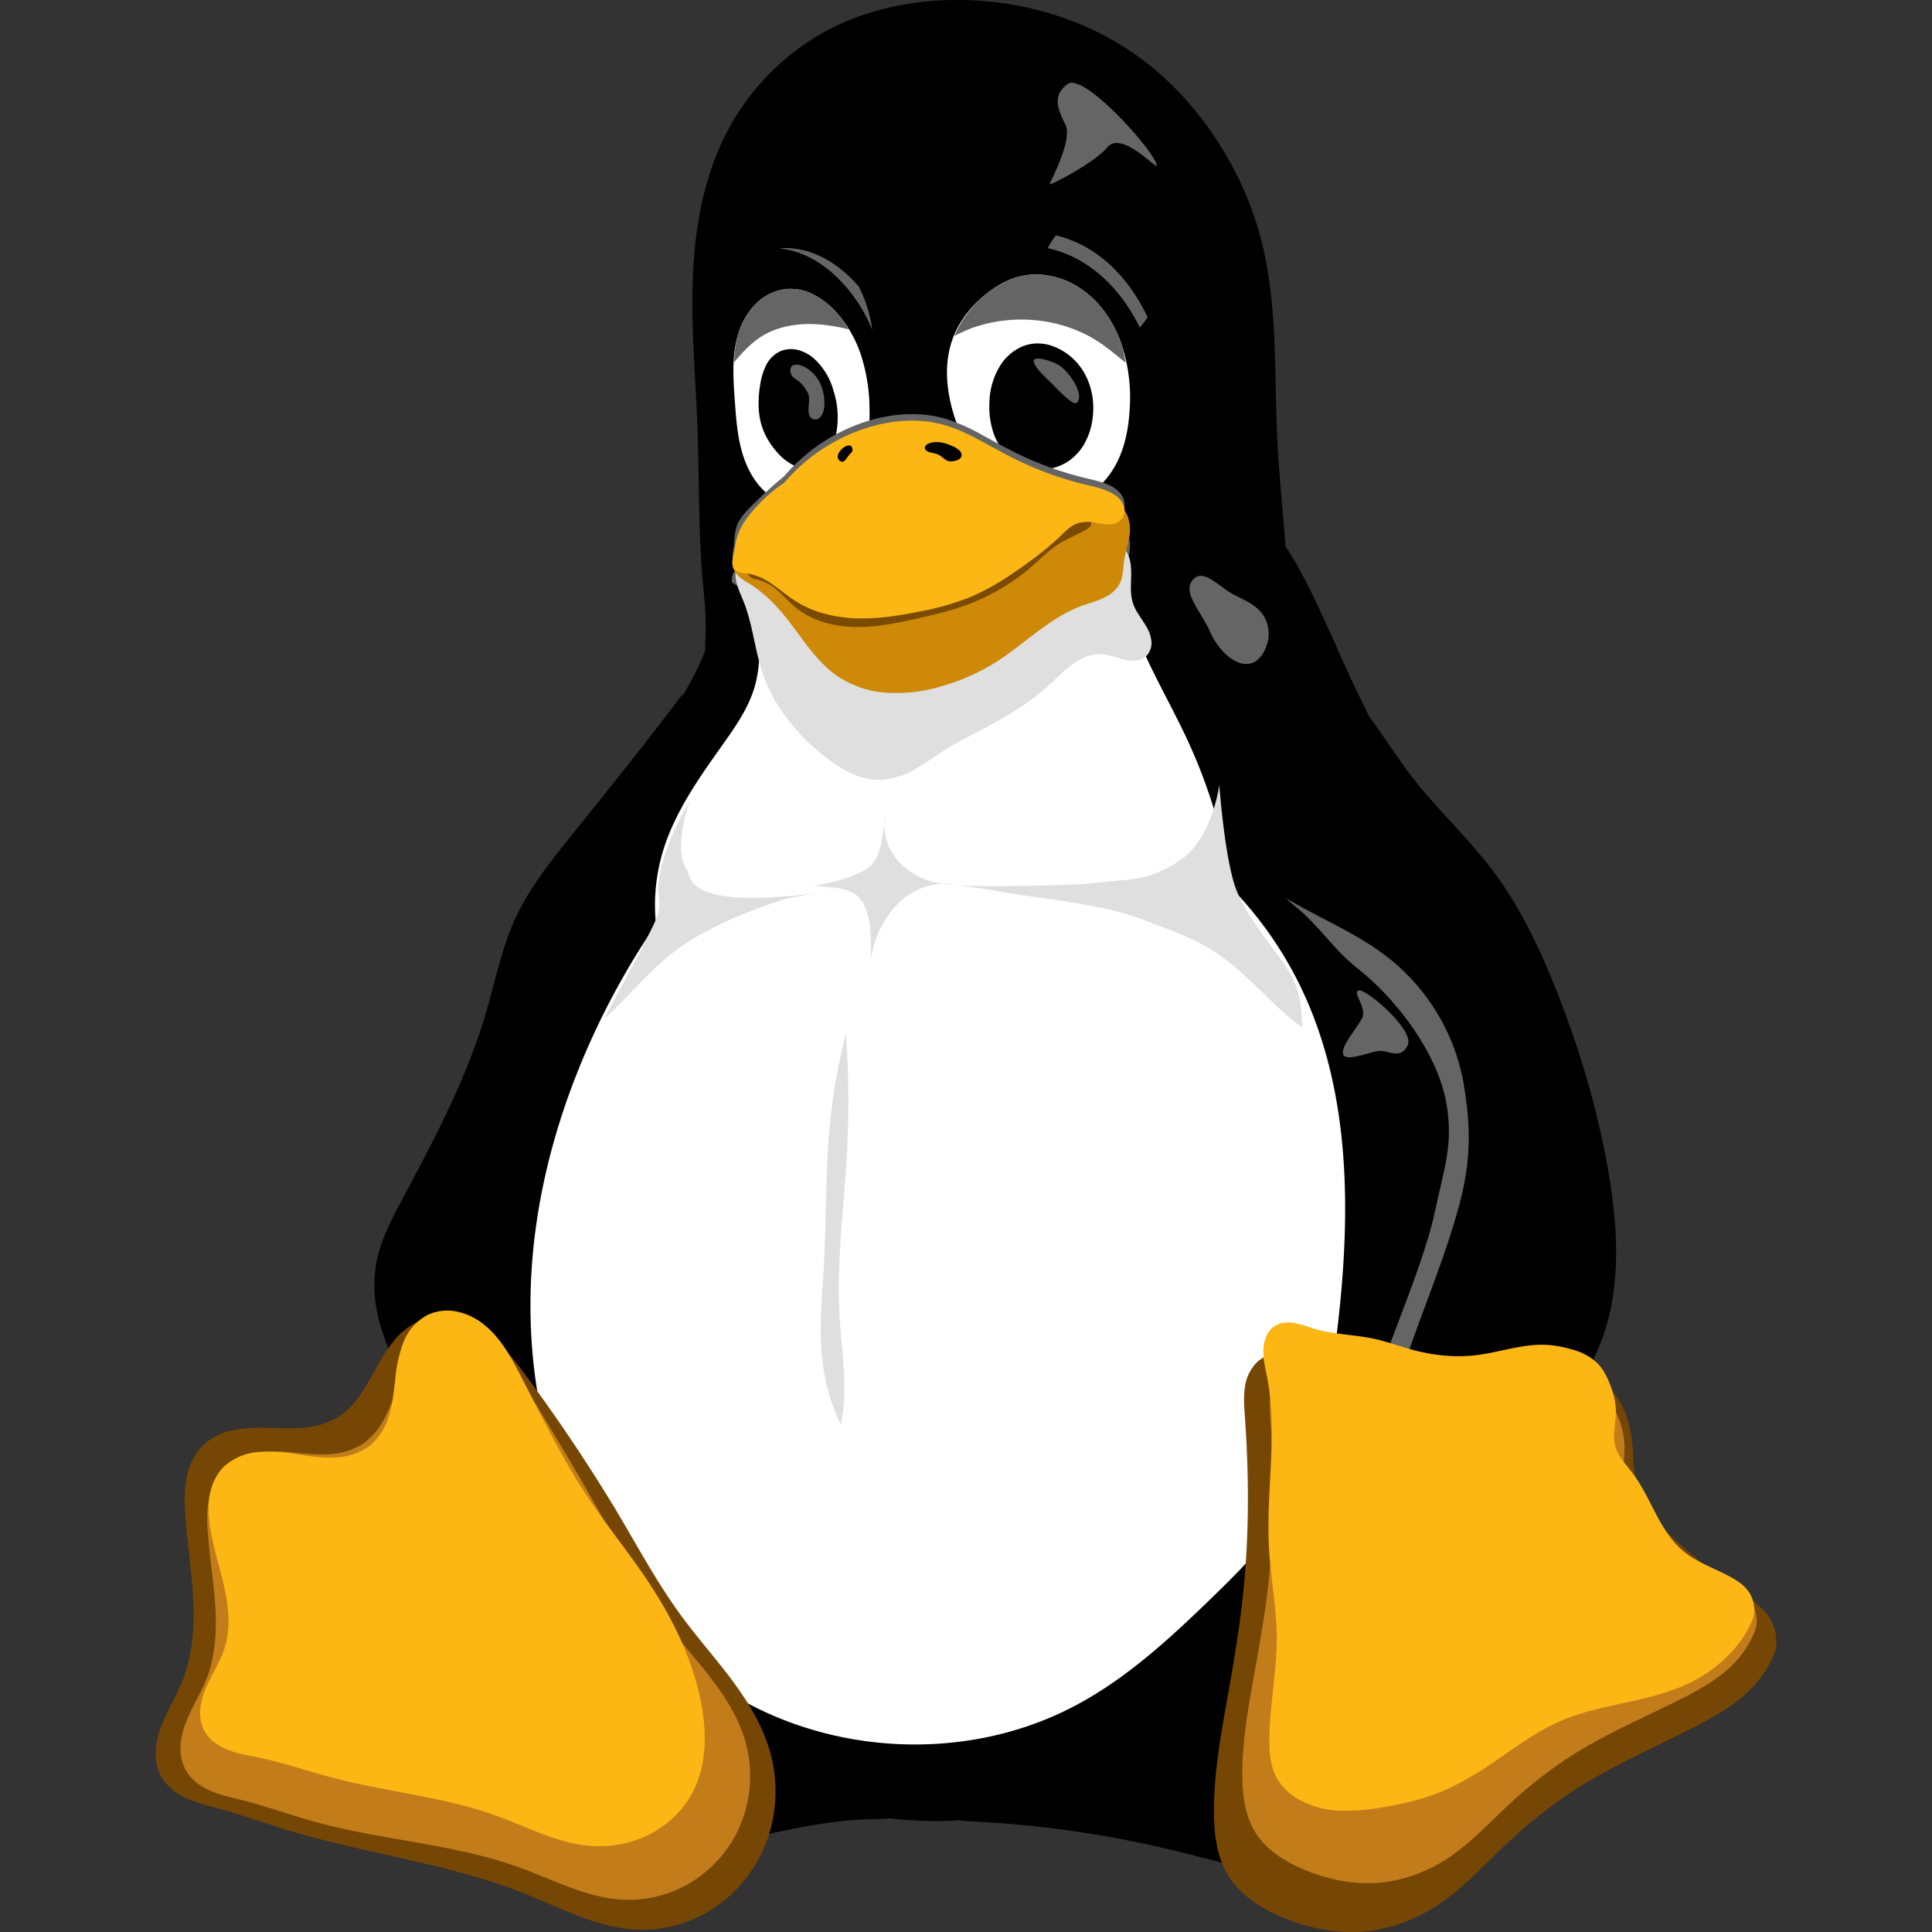 <svg xmlns="http://www.w3.org/2000/svg" viewBox="0 0 32 32"><rect x="0" y="0" width="32" height="32" fill="#333333" stroke="none"/><style>.icon-white{fill:#fff}.icon-vs-action-orange{fill:#c27d1a}.icon-vso-bg{fill:#656565}.graph-yellow{fill:#fcb714}.graph-lightgrey{fill:#dfdfdf}.icon-canvas-transparent{opacity:0;fill:#f6f6f6}.brand-linux-darkbrown{fill:#764704}.st0{fill:#cd8907}.st1{fill:#7a4b00}</style><path class="icon-canvas-transparent" d="M32 32H0V0h32v32z" id="canvas"/><g id="iconBg"><path class="icon-black" d="M26.69 21.618a3.5 3.5 0 0 1-.488 1.23c-.05.202-.149.389-.267.56a3.077 3.077 0 0 1-1.544 1.161 1.96 1.96 0 0 1-.739.076c-.408.729-.9 1.413-1.456 2.04.129.219.256.438.386.657.328.552.724 1.076.909 1.691.092.307.129.636.07.951a1.369 1.369 0 0 1-.469.817 1.431 1.431 0 0 1-.582.266c-.21.047-.427.056-.642.05-.817-.023-1.609-.269-2.404-.462a17.812 17.812 0 0 0-3.307-.484c-.096-.006-.193-.011-.289-.023-.033.002-.065.009-.098.01a6.836 6.836 0 0 1-1.022-.04c-.117.01-.235.013-.352.015-.494.011-.982.1-1.466.2-.462.096-.923.202-1.379.322-.771.202-1.542.444-2.339.462a2.565 2.565 0 0 1-.625-.054 1.425 1.425 0 0 1-.566-.262c-.25-.2-.41-.501-.469-.816a2.037 2.037 0 0 1 .068-.949c.183-.614.575-1.139.896-1.694.105-.181.209-.362.31-.544A7.45 7.45 0 0 1 7.4 23.955a8.07 8.07 0 0 1-.768-1.192 4.324 4.324 0 0 1-.349-.873 2.25 2.25 0 0 1-.057-.934c.065-.392.255-.75.442-1.101.257-.482.514-.964.747-1.458.253-.535.478-1.084.643-1.652.146-.5.247-1.016.459-1.492.247-.553.636-1.029 1.018-1.501.31-.385.617-.772.925-1.158.287-.365.57-.733.851-1.104l-.006.04c.136-.231.261-.468.362-.717.005-.012.007-.025.011-.037.002-.132.01-.265.01-.397.001-.27-.03-.539-.053-.808-.069-.835-.053-1.674-.084-2.511-.03-.805-.104-1.61-.077-2.415.028-.82.165-1.649.529-2.384A4.03 4.03 0 0 1 13.682.514c.68-.366 1.461-.523 2.233-.514 1.047.011 2.097.328 2.944.942.531.385.979.881 1.331 1.434.301.472.535.988.681 1.529.301 1.109.229 2.278.288 3.425.029.574.09 1.147.134 1.72.056.089.115.178.167.269.34.597.6 1.236.887 1.861.106.231.219.459.331.688.212.285.405.586.615.874.434.597.993 1.094 1.437 1.684.453.603.778 1.293 1.055 1.995.377.954.673 1.942.849 2.952.13.743.194 1.506.056 2.245z"/><path class="icon-white" d="M12.889 9.251c.128-.16.302-.279.492-.356.19-.077.394-.113.598-.126.408-.024.816.048 1.225.064.513.02 1.028-.047 1.541-.021.257.013.513.049.757.13.244.08.475.207.661.384.181.174.315.391.423.618.108.227.193.463.29.694.237.563.549 1.092.805 1.647.354.77.597 1.59.721 2.428.463.478.85 1.031 1.14 1.631.842 1.742.835 3.771.606 5.692-.131 1.099-.342 2.224-.949 3.149-.315.481-.725.89-1.138 1.29-.685.664-1.396 1.32-2.239 1.769-1.611.859-3.637.857-5.275.052a6.169 6.169 0 0 1-1.313-.872 6.893 6.893 0 0 1-1.797-2.504c-.563-1.318-.746-2.785-.606-4.211.114-1.165.438-2.305.911-3.376a12.68 12.68 0 0 1 1.123-2.023 3.098 3.098 0 0 1 .113-1.203c.192-.641.584-1.2.972-1.745.224-.315.453-.637.556-1.01.096-.348.073-.717.087-1.078.007-.181.023-.362.068-.537.042-.175.115-.345.228-.486m.165-4.466a.835.835 0 0 0-.516.23 1.17 1.17 0 0 0-.3.485c-.122.365-.094.76-.067 1.143.025.347.051.701.181 1.023.065.161.156.313.278.438.122.124.275.22.444.262.158.04.327.031.483-.017a1.04 1.04 0 0 0 .414-.252 1.38 1.38 0 0 0 .35-.613 2.44 2.44 0 0 0 .081-.707 2.934 2.934 0 0 0-.136-.879 1.968 1.968 0 0 0-.45-.763 1.282 1.282 0 0 0-.345-.258.851.851 0 0 0-.417-.092m3.395 0c-.3.206-.551.493-.673.835-.155.431-.095.914.054 1.347.153.443.409.866.795 1.132.193.133.417.224.65.252.233.028.475-.01.683-.119.252-.132.446-.363.566-.622.12-.259.171-.546.187-.832a2.804 2.804 0 0 0-.135-1.077c-.13-.374-.365-.719-.697-.934a1.355 1.355 0 0 0-.551-.208 1.169 1.169 0 0 0-.583.065 1.515 1.515 0 0 0-.296.161"/><path class="icon-black" d="M17.139 5.69a.736.736 0 0 1 .311.048.997.997 0 0 1 .531.48c.112.217.148.47.116.712a1.159 1.159 0 0 1-.122.394.883.883 0 0 1-.27.309.802.802 0 0 1-.968-.044.946.946 0 0 1-.281-.416 1.35 1.35 0 0 1-.068-.501 1.21 1.21 0 0 1 .193-.64.83.83 0 0 1 .241-.235.68.68 0 0 1 .317-.107m-4.548.684c-.04.242-.042.496.042.726.055.152.146.291.255.409a.842.842 0 0 0 .25.194.46.46 0 0 0 .309.039.457.457 0 0 0 .239-.161.782.782 0 0 0 .131-.261 1.454 1.454 0 0 0-.013-.854 1.115 1.115 0 0 0-.326-.531.66.66 0 0 0-.264-.139.46.46 0 0 0-.295.024.508.508 0 0 0-.232.233 1.1 1.1 0 0 0-.096.321"/><path class="icon-vso-bg" d="M18.671 8.823c-.046-.09-.045-.42-.045-.469a.284.284 0 0 0-.04-.141.489.489 0 0 0-.227-.183c-.123-.055-.257-.082-.388-.114a5.532 5.532 0 0 1-1.167-.426c-.185-.092-.365-.193-.546-.291a3.205 3.205 0 0 0-.581-.258c-.454-.138-.95-.092-1.398.063a2.99 2.99 0 0 0-1.289.882 7.768 7.768 0 0 0-.553.505c-.097.098-.195.203-.238.334-.039.116-.031.243-.051.364-.006.042-.016.083-.016.125 0 .021.002.042.008.062.006.02.016.039.031.054a.168.168 0 0 0 .092.046c.013.003.027.003.04.004-.049.018-.101.035-.131.075a.247.247 0 0 0-.046.194c.356.22.676.49.945.799.249.286.461.611.786.822.23.15.506.234.786.26.329.03.661-.019.978-.104a3.61 3.61 0 0 0 .838-.34c.495-.281.909-.694 1.455-.879.119-.04.243-.069.358-.119a.548.548 0 0 0 .278-.23c.053-.101.051-.218.068-.33.018-.119.06-.234.082-.353a.538.538 0 0 0-.029-.352zm-2.863-3.259a1.783 1.783 0 0 1 .937-.94 1.17 1.17 0 0 1 .583-.065c.196.027.385.101.551.208.332.215.567.56.697.934.035.1.048.205.069.308-.154-.125-.306-.255-.473-.362-.579-.368-1.324-.448-1.98-.245-.133.041-.26.1-.384.162zm2.304-1.393c.395.262.691.651.895 1.081-.037.063-.08.119-.128.172-.203-.412-.493-.783-.875-1.037a1.9 1.9 0 0 0-.65-.276c.037-.077.083-.148.135-.212.221.051.433.146.623.272zm-5.08-.062c.182.003.365.049.528.123.187.084.353.204.498.34.06.056.115.116.168.178.112.221.189.463.222.717a2.537 2.537 0 0 0-.606-.895 1.847 1.847 0 0 0-.498-.34 1.37 1.37 0 0 0-.441-.116l.05-.003c.028-.002.053-.005.079-.004zm4.369 2.224c-.106-.105-.264-.242-.279-.349-.015-.107.337-.004.458.094.167.136.381.467.256.592-.06.06-.304-.209-.435-.337zm-4.298-.134c.026.068.114.093.162.148a.597.597 0 0 1 .121.175c.049.127-.048.315.054.404.032.028.096.029.128 0 .123-.112.096-.339.047-.498a.603.603 0 0 0-.289-.351c-.062-.032-.156-.058-.21-.013-.034.03-.029.093-.013.135zm-.865-.698a1.17 1.17 0 0 1 .3-.485.833.833 0 0 1 .516-.23.844.844 0 0 1 .418.092c.129.064.244.155.344.258.093.096.171.205.24.319a3.268 3.268 0 0 0-.44-.078c-.335-.032-.687.008-.977.18-.189.112-.338.275-.481.444.009-.17.026-.339.08-.5zm9.061 9.373c.527.321 1.112.556 1.607.922a3.414 3.414 0 0 1 1.337 2.154c.112.676.136 1.243-.079 2.03-.215.787-.526 1.539-.797 2.306-.141.399-.27.805-.319 1.228l-.008.088a1.855 1.855 0 0 1 .004-.459c.04-.31-.265-.189-.164-.483.253-.737.721-1.82.885-2.584.165-.765.3-1.117.198-1.765-.131-.831-.808-1.741-1.475-2.269-.408-.322-.622-.692-1.024-1.021-.057-.045-.111-.097-.165-.147zM19.158 2.739c.033.106-.578-.593-.82-.296-.205.252-.957.639-.953.608.004-.03.384-.734.265-.979-.119-.244-.239-.487.037-.682.276-.194 1.471 1.159 1.471 1.349zm.623 6.84c-.233.212.109.531.271.905.101.233.38.561.65.508.203-.04.329-.332.31-.538-.037-.397-.372-.49-.616-.627-.192-.107-.451-.397-.615-.248zm2.727 6.825c-.128.02.149.29.048.469-.127.222-.369.487-.302.601.066.114.463-.066.608-.068.145-.002.348.149.456-.101.107-.249-.682-.921-.81-.901z"/><path class="graph-lightgrey" d="M12.637 11.167c-.134-.389-.166-.808-.316-1.191-.042-.106-.092-.209-.12-.32a.566.566 0 0 1-.019-.169.373.373 0 0 1 .042-.164.414.414 0 0 1 .223-.188.692.692 0 0 1 .293-.035c.198.014.391.083.589.086a1.53 1.53 0 0 0 .512-.102c.166-.056.331-.118.504-.146.403-.064.81.07 1.218.069.357-.001.707-.104 1.064-.126.286-.017.573.019.859.002.216-.012.431-.054.646-.034.107.01.214.036.31.087a.55.55 0 0 1 .229.222c.065.126.068.274.064.415-.004.142-.013.287.032.422.05.151.163.273.237.413a.54.54 0 0 1 .068.227.303.303 0 0 1-.076.22.301.301 0 0 1-.172.084.53.53 0 0 1-.194-.011c-.127-.027-.249-.083-.378-.091-.173-.012-.342.061-.483.161s-.261.228-.389.345c-.28.255-.601.46-.933.642-.275.151-.56.287-.825.455-.155.098-.303.207-.462.297a1.28 1.28 0 0 1-.516.177 1.106 1.106 0 0 1-.545-.105 2.194 2.194 0 0 1-.47-.303c-.439-.353-.808-.808-.992-1.339m-1.221 2.116s-.328.528-.462 1.078.064.533-.106.906c-.169.374-.848 1.615-.848 1.615.419-.377.754-.816 1.211-1.152.461-.34 1.059-.597 1.746-.827.442-.102.889-.151.889-.151-2.55.362-2.373-.204-2.482-.368-.216-.325.052-1.101.052-1.101zm8.149.952c.52-.362.63-1.235.63-1.235s.079 1.08.245 1.63c.166.55.731 1.139.941 1.512.21.374.185.874.185.874-.52-.377-.92-.916-1.464-1.26-.382-.242-.612-.31-1.241-.549-.629-.239-1.746-.337-2.294-.439-.548-.102-.795-.097-.795-.097s1.707.026 2.337-.045c.632-.072.936-.029 1.456-.391zm-4.888-.773a.871.871 0 0 0 .081.631c.068.123.166.228.278.313.22.166.499.253.775.24a1.109 1.109 0 0 0-.98.367 1.594 1.594 0 0 0-.336.58 1.768 1.768 0 0 0-.078.366 3.353 3.353 0 0 0-.004-.558 1.085 1.085 0 0 0-.105-.421.513.513 0 0 0-.14-.167.524.524 0 0 0-.182-.081 1.305 1.305 0 0 0-.197-.032 8.427 8.427 0 0 0-.316-.029c.264-.033.524-.107.766-.217a.665.665 0 0 0 .175-.106.5.5 0 0 0 .127-.193c.029-.073.045-.149.06-.226.031-.154.056-.31.076-.467m-.665 3.667c.047.673.052 1.349.014 2.023-.05.878-.171 1.755-.121 2.632.028.501.113 1.002.067 1.501a3.26 3.26 0 0 1-.045.31 3.177 3.177 0 0 1-.275-.848c-.109-.616-.035-1.247-.002-1.872.039-.736.023-1.475.091-2.209a9.442 9.442 0 0 1 .271-1.537"/><path class="st0" d="M12.14 9.382c.026-.058.058-.115.093-.168a.398.398 0 0 1 .051-.064.194.194 0 0 1 .069-.044c.042-.013.087-.006.132-.005a.549.549 0 0 0 .248-.059 1.02 1.02 0 0 0 .212-.145c.13-.112.242-.245.384-.343.145-.1.316-.159.489-.189a2.51 2.51 0 0 1 .527-.024c.406.017.812.079 1.218.059.356-.017.707-.098 1.064-.108.286-.009.574.028.859.002.216-.02.429-.075.645-.064a.768.768 0 0 1 .313.077.5.5 0 0 1 .226.224.64.64 0 0 1 .03.385c-.023.129-.064.254-.082.383-.017.121-.015.248-.068.358-.055.115-.163.196-.278.25s-.239.085-.358.129c-.546.201-.96.649-1.455.954a3.44 3.44 0 0 1-.838.368 2.58 2.58 0 0 1-.978.113 1.656 1.656 0 0 1-.786-.282c-.326-.229-.542-.578-.786-.893-.182-.235-.387-.457-.638-.615-.047-.03-.096-.057-.141-.09a.428.428 0 0 1-.116-.12.278.278 0 0 1-.036-.089"/><path class="st1" d="M13.036 8.482A4.086 4.086 0 0 1 14.279 8a3.843 3.843 0 0 1 1.978.106c.181.058.359.128.546.159.199.033.403.022.604.038.201.016.41.064.563.195a.51.51 0 0 1 .061.062.231.231 0 0 1 .039.068.102.102 0 0 1-.004.077.109.109 0 0 1-.029.035.155.155 0 0 1-.037.026c-.147.087-.309.147-.453.237-.163.102-.3.241-.445.368a3.527 3.527 0 0 1-1.09.649c-.26.096-.53.159-.8.22-.344.077-.692.151-1.044.145-.352-.006-.714-.098-.987-.32-.101-.082-.188-.18-.284-.267a.777.777 0 0 0-.333-.194c-.026-.006-.053-.01-.079-.018s-.051-.02-.07-.04a.14.14 0 0 1-.03-.055.214.214 0 0 1-.006-.062c.002-.042.013-.083.018-.124.008-.061.004-.123.005-.184a.443.443 0 0 1 .033-.18.52.52 0 0 1 .181-.183c.137-.097.276-.191.42-.276"/><path class="brand-linux-darkbrown" d="M29.403 27.354a1.817 1.817 0 0 1-.303.51c-.283.336-.675.557-1.066.756-.667.34-1.358.638-1.984 1.047-.42.274-.807.595-1.17.942-.31.296-.604.613-.951.864a2.738 2.738 0 0 1-1.184.501c-.52.078-1.058-.023-1.54-.233-.338-.147-.663-.358-.858-.671-.195-.314-.24-.699-.24-1.069-.001-.655.12-1.302.235-1.947.095-.536.185-1.072.243-1.613.106-.984.105-1.977.035-2.964-.012-.165-.026-.332-.001-.496a.706.706 0 0 1 .218-.435.701.701 0 0 1 .424-.152c.153-.009.305.016.457.038.357.052.717.093 1.065.185.22.058.434.136.654.195.367.099.75.147 1.128.102.406-.047.8-.2 1.209-.19.168.004.334.036.494.086.163.051.324.125.444.247.091.093.155.21.202.331.071.18.109.372.126.565.014.171.012.344.045.513.053.277.199.53.38.747.181.217.398.401.614.583.215.181.432.361.664.52.109.074.221.144.325.226.104.082.199.177.263.292a.74.74 0 0 1 .072.52M6.951 21.876a1.131 1.131 0 0 0-.425.33 2.904 2.904 0 0 0-.295.455c-.089.159-.175.319-.281.465-.107.146-.235.28-.392.37a1.325 1.325 0 0 1-.546.153c-.19.016-.381.006-.571.001a2.518 2.518 0 0 0-.569.036 1.018 1.018 0 0 0-.506.25 1.024 1.024 0 0 0-.276.544 2.411 2.411 0 0 0-.02.618c.032.462.107.92.13 1.382.023.462-.008.936-.18 1.366-.105.263-.261.504-.358.771a1.283 1.283 0 0 0-.083.415.792.792 0 0 0 .1.408.907.907 0 0 0 .416.347c.167.076.347.118.523.167.398.109.786.25 1.182.369 1.286.387 2.641.543 3.888 1.04.612.244 1.214.573 1.873.598.414.016.832-.095 1.187-.309.355-.214.647-.53.837-.898.271-.524.331-1.15.175-1.719-.12-.437-.359-.833-.629-1.197-.27-.364-.573-.703-.842-1.069-.412-.56-.739-1.176-1.095-1.772a28.75 28.75 0 0 0-1.427-2.136c-.219-.302-.448-.607-.757-.816a1.356 1.356 0 0 0-.511-.218.968.968 0 0 0-.548.049"/><path class="icon-vs-action-orange" d="M29.067 27.015a1.63 1.63 0 0 1-.277.459c-.259.303-.617.501-.974.68-.609.305-1.239.573-1.812.941a7.387 7.387 0 0 0-1.068.847c-.283.266-.552.551-.869.776a2.513 2.513 0 0 1-1.081.45c-.475.07-.965-.021-1.407-.21-.308-.132-.605-.32-.783-.603-.177-.282-.219-.628-.22-.961-.001-.589.11-1.171.214-1.75.087-.481.17-.964.222-1.45.096-.884.091-1.777.031-2.664-.01-.149-.022-.299.001-.446a.64.64 0 0 1 .197-.391.641.641 0 0 1 .388-.138c.14-.007.279.015.417.036.326.048.654.084.973.166.201.052.397.122.597.175a2.78 2.78 0 0 0 1.03.092c.371-.043.731-.18 1.104-.171.153.004.305.032.451.077a.957.957 0 0 1 .406.222c.083.083.14.189.185.297.067.161.111.334.115.508.004.183-.036.366-.011.546.02.147.082.285.162.41.079.125.176.238.272.351.185.219.371.441.603.609.264.191.578.303.851.481.081.053.16.113.217.192a.516.516 0 0 1 .066.469M7.224 22.173a.942.942 0 0 0-.41.348 2.31 2.31 0 0 0-.239.486c-.066.168-.127.338-.213.497a1.134 1.134 0 0 1-.35.409 1.13 1.13 0 0 1-.568.173c-.2.012-.4-.01-.599-.028a2.493 2.493 0 0 0-.598-.001.959.959 0 0 0-.536.248.947.947 0 0 0-.247.486 2.118 2.118 0 0 0-.024.551c.025.412.097.82.124 1.232.028.412.009.835-.139 1.22-.098.255-.251.486-.348.741a1.209 1.209 0 0 0-.087.398.75.75 0 0 0 .091.394c.092.159.251.27.42.341.169.071.35.108.528.153.402.101.792.246 1.192.355 1.116.308 2.296.361 3.384.756.568.204 1.118.506 1.722.533.378.017.76-.078 1.086-.268.327-.19.598-.475.774-.809a2.108 2.108 0 0 0 .161-1.533c-.11-.393-.332-.746-.581-1.07-.249-.324-.527-.624-.771-.952-.368-.494-.653-1.043-.952-1.581a50.377 50.377 0 0 0-1.241-2.108c-.178-.286-.364-.577-.631-.783a1.174 1.174 0 0 0-.451-.221.843.843 0 0 0-.497.033"/><path class="graph-yellow" d="M12.99 7.995a2.99 2.99 0 0 1 1.289-.882c.448-.156.944-.201 1.398-.063.203.062.394.158.58.258.182.097.361.199.546.291.372.185.764.328 1.167.426.131.032.265.059.388.114.09.04.177.098.227.183.025.043.04.091.04.141s-.015.097-.047.135a.228.228 0 0 1-.091.065.342.342 0 0 1-.11.022c-.075.003-.149-.014-.223-.026a.643.643 0 0 0-.296.005.523.523 0 0 0-.169.098c-.05.042-.096.089-.143.134a4.597 4.597 0 0 1-.445.368c-.34.254-.695.493-1.09.649a4.6 4.6 0 0 1-.8.22c-.342.068-.689.121-1.037.108s-.699-.096-.994-.283c-.133-.084-.253-.188-.383-.278a.966.966 0 0 0-.431-.183c-.035-.004-.07-.005-.104-.012a.175.175 0 0 1-.092-.046.141.141 0 0 1-.032-.054.216.216 0 0 1-.009-.062c0-.042.01-.084.018-.125.023-.11.035-.223.071-.33.046-.136.128-.257.218-.368.159-.195.346-.366.554-.505m16.039 18.832c-.074.168-.17.324-.285.463a2.365 2.365 0 0 1-1 .687c-.621.235-1.298.266-1.908.533-.371.163-.705.408-1.044.64a5.274 5.274 0 0 1-.854.499c-.339.148-.7.231-1.062.289a3.25 3.25 0 0 1-.696.051 1.495 1.495 0 0 1-.671-.186.936.936 0 0 1-.379-.387c-.092-.187-.108-.406-.106-.617.006-.564.126-1.121.123-1.685-.003-.491-.1-.975-.128-1.465-.054-.942.148-1.9-.029-2.824-.029-.148-.067-.296-.065-.447a.64.64 0 0 1 .039-.221.406.406 0 0 1 .126-.177.37.37 0 0 1 .163-.07.547.547 0 0 1 .176.001c.117.018.228.064.342.098.325.097.669.095.999.168.208.046.408.121.614.177.345.094.704.134 1.058.093.38-.045.752-.183 1.134-.173.157.004.312.033.463.078a.955.955 0 0 1 .417.225c.082.083.142.19.19.3.07.161.119.336.118.514-.001.093-.015.184-.023.276a.852.852 0 0 0 .011.276c.022.09.068.171.121.244.053.073.113.141.167.213.153.201.262.436.381.663.119.226.253.45.441.613.256.222.588.311.874.486a.727.727 0 0 1 .223.194.513.513 0 0 1 .09.226.51.51 0 0 1-.02.245M7.077 21.782a.867.867 0 0 0-.396.455 2.202 2.202 0 0 0-.133.596c-.024.202-.043.407-.101.602a1.009 1.009 0 0 1-.323.512 1.025 1.025 0 0 1-.587.193c-.21.01-.419-.023-.626-.053a2.64 2.64 0 0 0-.627-.037.948.948 0 0 0-.569.236.835.835 0 0 0-.227.418 1.408 1.408 0 0 0-.022.476c.036.358.155.701.236 1.052.082.35.127.722.018 1.065-.074.233-.216.44-.311.666a1.124 1.124 0 0 0-.093.354.632.632 0 0 0 .071.355c.084.153.241.256.406.318.165.062.342.089.514.125.392.082.771.215 1.158.318.917.245 1.881.323 2.772.647.502.183.987.445 1.521.492.339.03.687-.032.99-.184.303-.152.56-.394.718-.69.24-.449.244-.988.148-1.487-.142-.742-.487-1.434-.911-2.064-.313-.464-.669-.899-.978-1.365-.427-.642-.759-1.34-1.115-2.022-.155-.297-.321-.6-.584-.813a1.065 1.065 0 0 0-.452-.222.773.773 0 0 0-.497.057"/><path class="icon-black" d="M15.36 7.357c.104-.058.247-.036.358.007.086.034.221.092.208.184-.009.07-.118.096-.188.094-.073-.002-.126-.076-.191-.11-.075-.038-.203-.025-.228-.105-.009-.025.017-.057.041-.07zm-1.273.025c-.096-.031-.254.138-.202.224.014.024.058.054.087.038.044-.024.08-.111.128-.145.032-.023.024-.105-.013-.117z"/></g></svg>